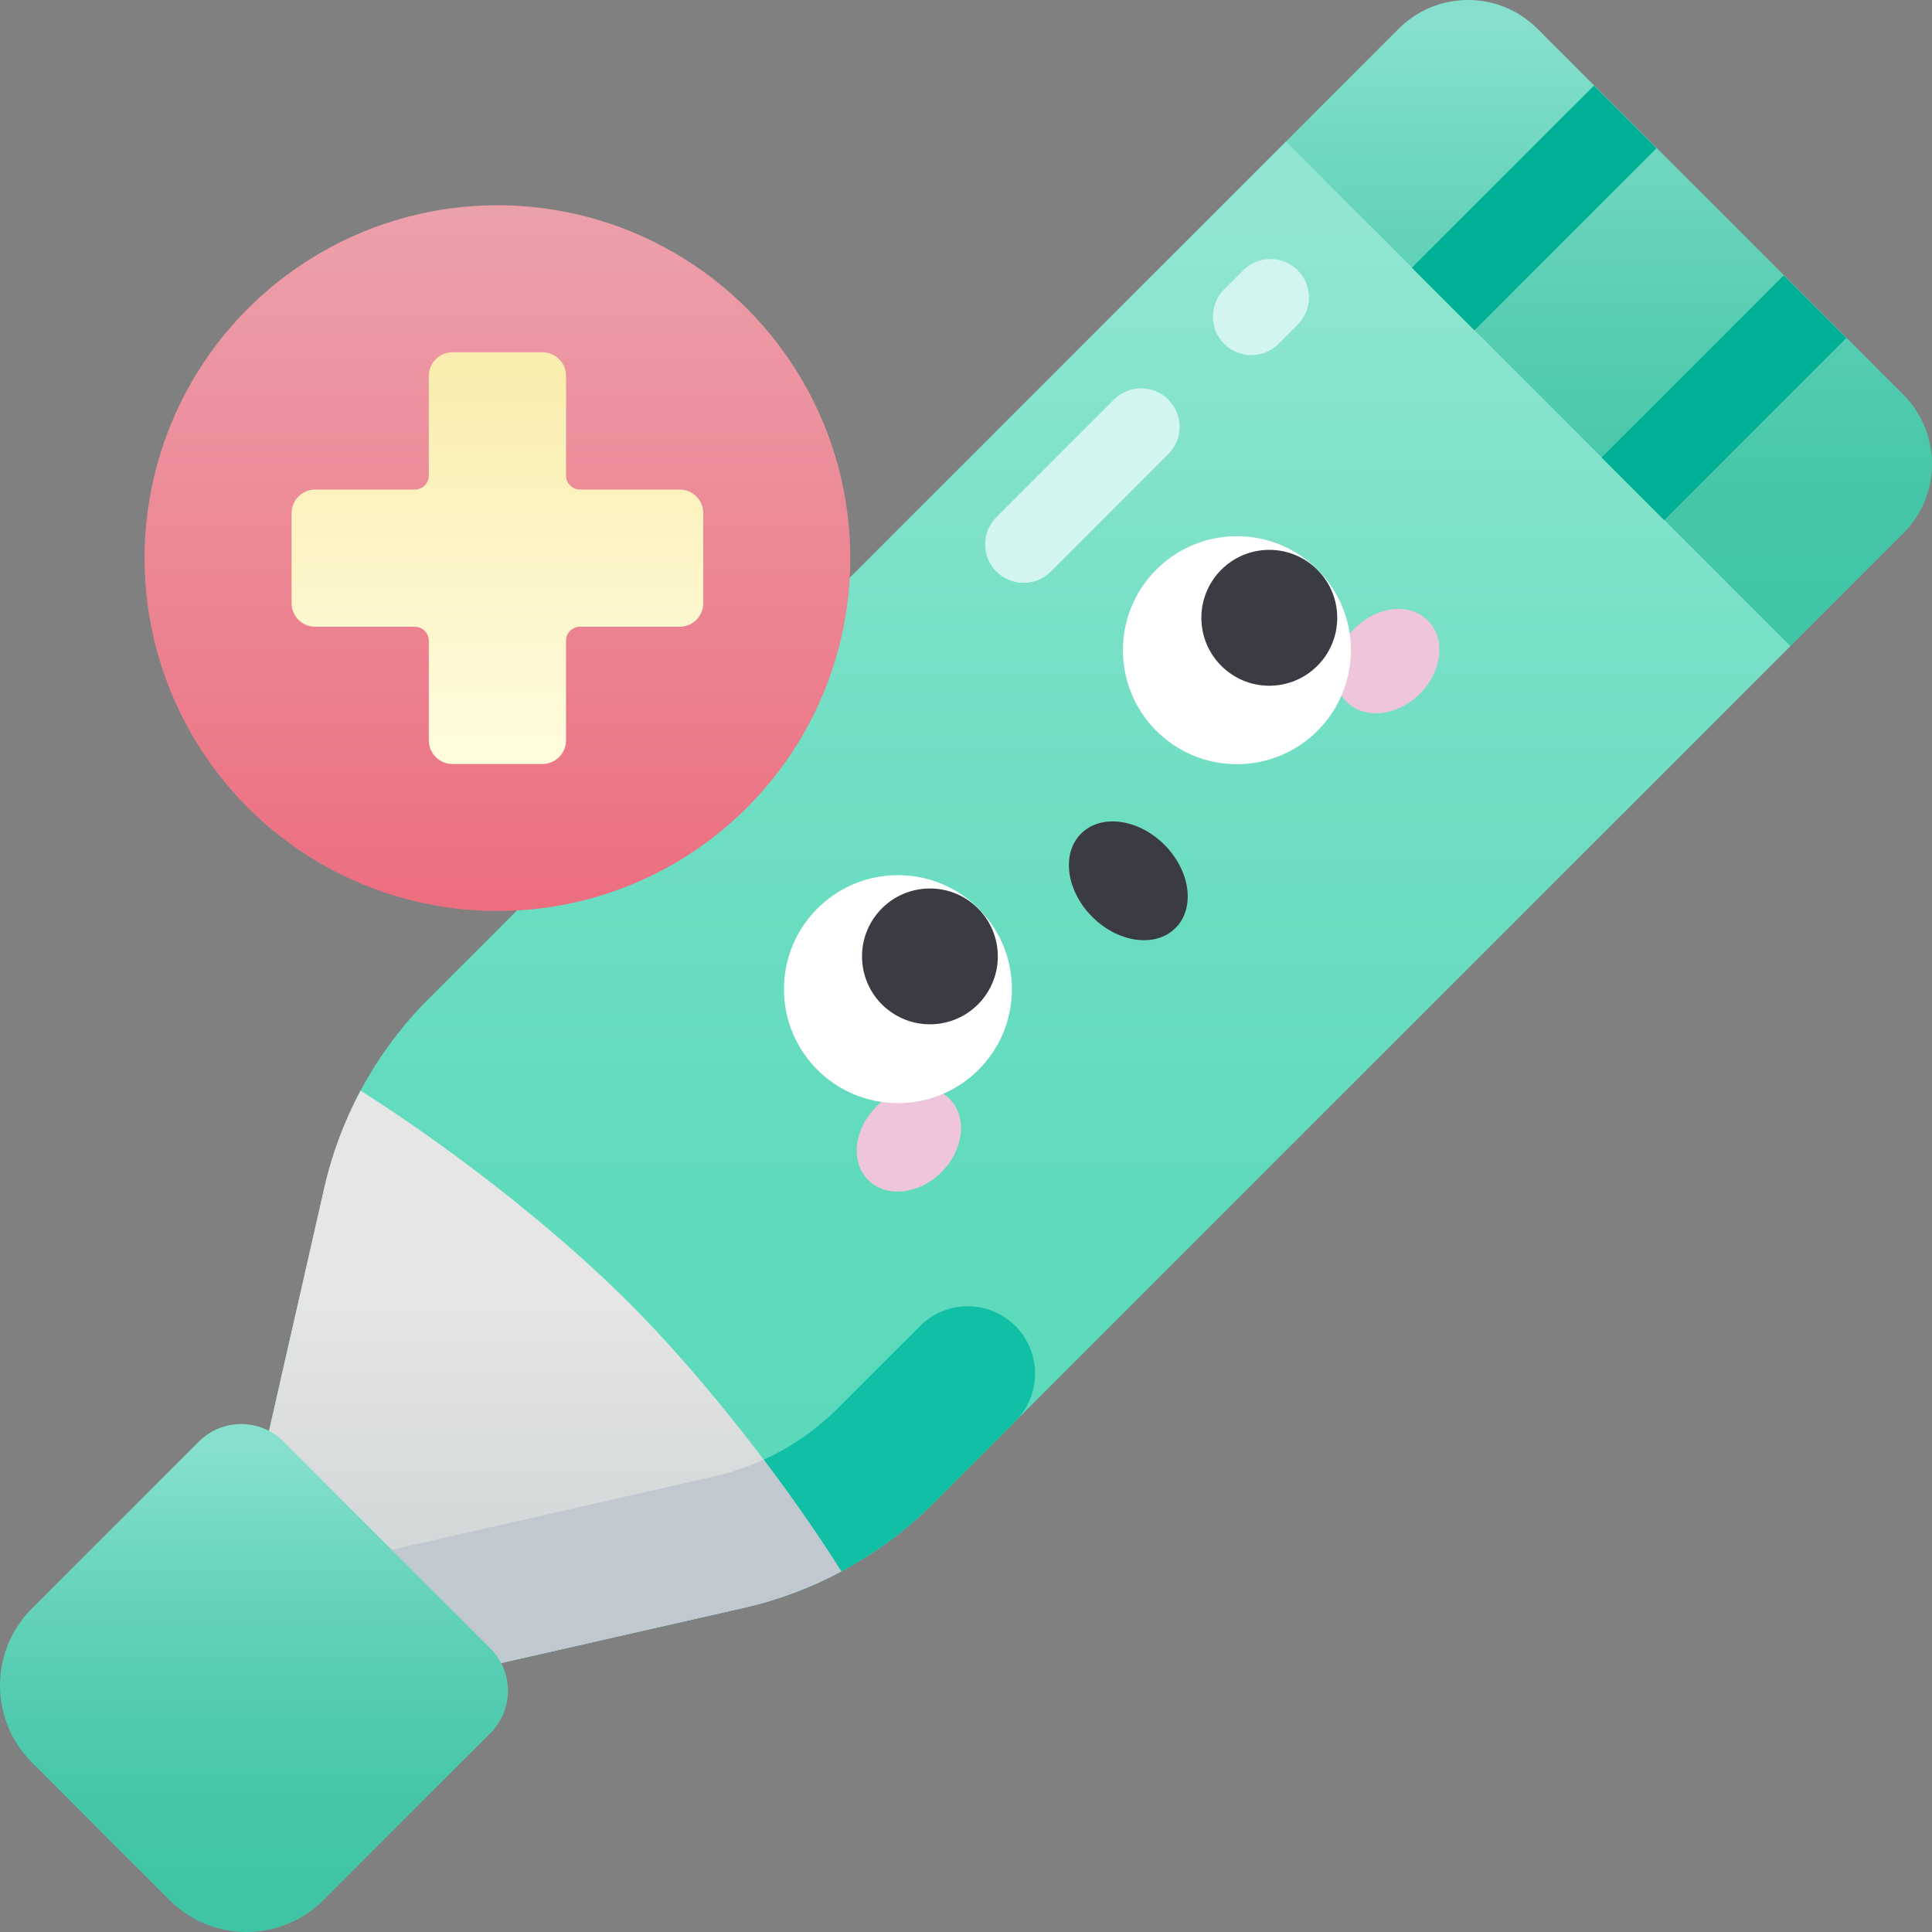 <svg id="Capa_1" enable-background="new 0 0 502 502" height="512" viewBox="0 0 502 502" width="512" xmlns="http://www.w3.org/2000/svg" xmlns:xlink="http://www.w3.org/1999/xlink"><rect x="0" y="0" width="502" height="502" fill="#808080" stroke="none"/><linearGradient id="SVGID_1_" gradientUnits="userSpaceOnUse" x1="266.23" x2="266.23" y1="390.434" y2="59.681"><stop offset="0" stop-color="#5bd9bb"/><stop offset=".253" stop-color="#60dabd"/><stop offset=".573" stop-color="#70dec4"/><stop offset=".926" stop-color="#8ae4cf"/><stop offset="1" stop-color="#90e6d2"/></linearGradient><linearGradient id="SVGID_2_" gradientUnits="userSpaceOnUse" x1="142.914" x2="142.914" y1="454.919" y2="333.463"><stop offset="0" stop-color="#c5cccc"/><stop offset="1" stop-color="#e6e6e6"/></linearGradient><linearGradient id="lg1"><stop offset="0" stop-color="#41c4a6"/><stop offset=".216" stop-color="#46c6a9"/><stop offset=".488" stop-color="#56cdb2"/><stop offset=".79" stop-color="#70d7c0"/><stop offset="1" stop-color="#86e0cd"/></linearGradient><linearGradient id="SVGID_3_" gradientUnits="userSpaceOnUse" x1="65.991" x2="65.991" xlink:href="#lg1" y1="492.653" y2="377.093"/><linearGradient id="SVGID_4_" gradientUnits="userSpaceOnUse" x1="418.063" x2="418.063" xlink:href="#lg1" y1="161.259" y2="7.499"/><linearGradient id="SVGID_5_" gradientUnits="userSpaceOnUse" x1="129.248" x2="129.248" y1="233.579" y2="55.117"><stop offset="0" stop-color="#ec6f80"/><stop offset="1" stop-color="#eca0aa"/></linearGradient><linearGradient id="SVGID_6_" gradientUnits="userSpaceOnUse" x1="129.248" x2="129.248" y1="96.22" y2="195.667"><stop offset="0" stop-color="#f9edaf"/><stop offset="1" stop-color="#fffcdd"/></linearGradient><g><path d="m118.502 434.771 74.86-17.029c18.606-4.232 35.638-13.637 49.131-27.13l222.737-222.737-47.105-84.001-84-47.105-222.737 222.738c-13.493 13.493-22.898 30.524-27.13 49.131l-17.029 74.861z" fill="url(#SVGID_1_)"/><path d="m263.823 344.534c-6.834-6.834-17.915-6.834-24.749 0l-21.33 21.33c-8.839 8.84-19.955 14.977-32.143 17.751l-96.341 21.914 29.243 29.243 74.861-17.029c18.606-4.232 35.638-13.637 49.13-27.13l21.329-21.329c6.834-6.836 6.834-17.916 0-24.75z" fill="#10bfa4"/><path d="m93.69 283.402c22.026 13.875 49.636 34.985 69.78 55.129s41.254 47.754 55.129 69.78c-7.918 4.23-16.396 7.421-25.236 9.432l-74.861 17.029-51.273-51.273 17.029-74.861c2.011-8.841 5.202-17.318 9.432-25.236z" fill="url(#SVGID_2_)"/><path d="m185.601 383.614-96.341 21.914 29.243 29.243 74.861-17.029c8.84-2.011 17.317-5.202 25.235-9.432-5.693-9.038-12.616-19.017-20.179-29.033-4.094 1.868-8.384 3.328-12.819 4.337z" fill="#c2c8cf"/><path d="m8.281 417.959 43.383-43.383c6.078-6.078 15.933-6.078 22.012 0l53.748 53.748c6.078 6.078 6.078 15.933 0 22.012l-43.383 43.383c-11.042 11.042-28.944 11.042-39.985 0l-35.775-35.775c-11.041-11.041-11.041-28.943 0-39.985z" fill="url(#SVGID_3_)"/><path d="m494.538 138.568-29.307 29.307-131.106-131.105 29.307-29.307c9.95-9.95 26.082-9.95 36.032 0l95.073 95.073c9.95 9.95 9.95 26.082.001 36.032z" fill="url(#SVGID_4_)"/><g fill="#00b094"><path d="m365.22 42.503h66.925v23h-66.925z" transform="matrix(.707 -.707 .707 .707 78.584 297.727)"/><path d="m414.534 91.818h66.925v23h-66.925z" transform="matrix(.707 -.707 .707 .707 58.159 347.044)"/></g><g><path d="m246.714 285.505c4.688 4.688 3.759 13.216-2.074 19.049s-14.362 6.762-19.049 2.074c-4.688-4.688-3.759-13.216 2.074-19.049s14.361-6.761 19.049-2.074z" fill="#efc5db"/><path d="m371.003 161.216c4.688 4.688 3.759 13.216-2.074 19.049s-14.362 6.762-19.049 2.074c-4.688-4.688-3.759-13.216 2.074-19.049s14.361-6.761 19.049-2.074z" fill="#efc5db"/><circle cx="233.316" cy="257.017" fill="#fff" r="29.618"/><ellipse cx="241.777" cy="248.556" fill="#3b3b44" rx="17.652" ry="17.652" transform="matrix(.615 -.788 .788 .615 -102.929 286.162)"/><circle cx="321.391" cy="168.942" fill="#fff" r="29.618"/><g fill="#3b3b44"><circle cx="329.808" cy="160.525" r="17.652"/><ellipse cx="293.23" cy="228.855" rx="13.252" ry="17.352" transform="matrix(.707 -.707 .707 .707 -75.94 274.376)"/></g></g><g fill="#d3f5f0"><path d="m265.969 151.446c-2.56 0-5.118-.977-7.071-2.929-3.905-3.905-3.905-10.237 0-14.143l30.537-30.538c3.906-3.904 10.236-3.904 14.142 0 3.905 3.905 3.905 10.237 0 14.143l-30.537 30.538c-1.953 1.953-4.512 2.929-7.071 2.929z"/><path d="m325.146 92.27c-2.559 0-5.118-.976-7.07-2.929-3.905-3.904-3.906-10.236-.001-14.142l4.963-4.964c3.903-3.906 10.236-3.907 14.142-.001 3.905 3.904 3.906 10.236.001 14.142l-4.963 4.964c-1.953 1.953-4.513 2.93-7.072 2.93z"/></g><circle cx="129.248" cy="145.024" fill="url(#SVGID_5_)" r="91.694"/><path d="m147.076 123.569v-25.893c0-3.388-2.747-6.135-6.135-6.135h-23.385c-3.388 0-6.135 2.747-6.135 6.135v25.893c0 2.003-1.624 3.627-3.627 3.627h-25.893c-3.389 0-6.135 2.747-6.135 6.135v23.385c0 3.388 2.747 6.135 6.135 6.135h25.893c2.003 0 3.627 1.624 3.627 3.627v25.893c0 3.388 2.747 6.135 6.135 6.135h23.385c3.388 0 6.135-2.747 6.135-6.135v-25.893c0-2.003 1.624-3.627 3.627-3.627h25.893c3.388 0 6.135-2.747 6.135-6.135v-23.385c0-3.388-2.747-6.135-6.135-6.135h-25.893c-2.003 0-3.627-1.624-3.627-3.627z" fill="url(#SVGID_6_)"/></g></svg>